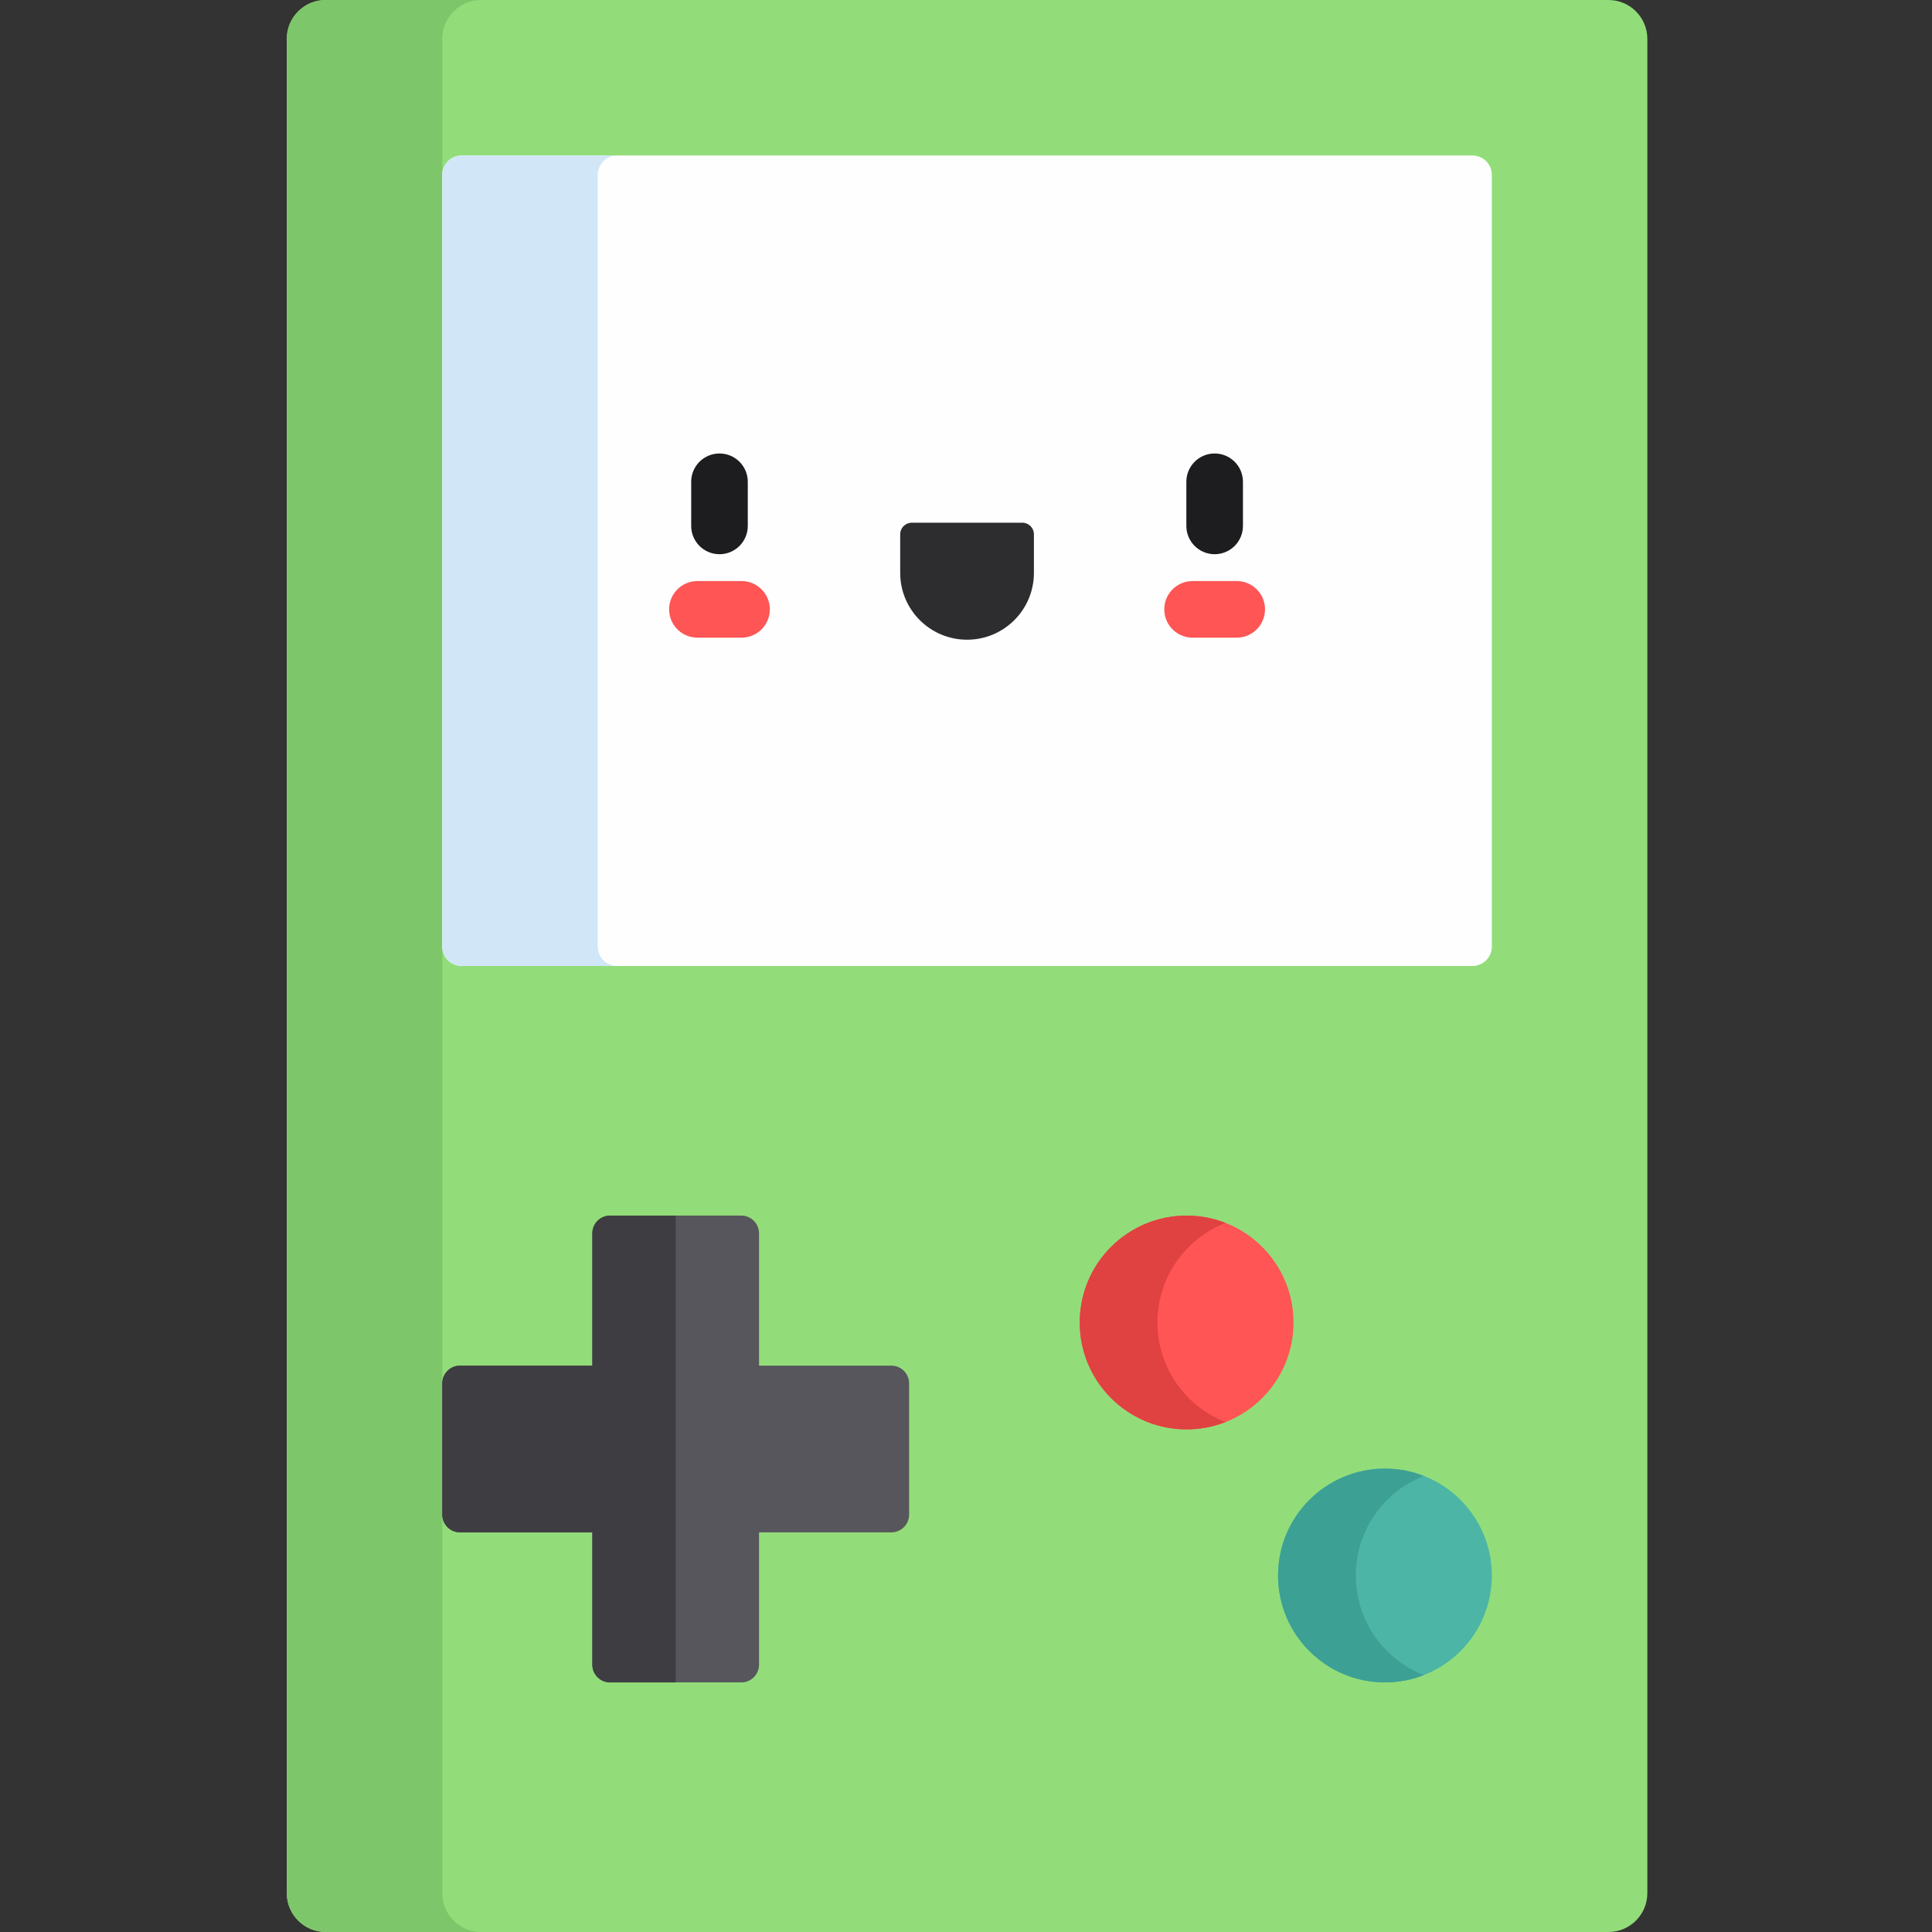 <svg height="512pt" viewBox="-76 0 512 512" width="512pt" xmlns="http://www.w3.org/2000/svg"><rect x="-76" y="0" width="512" height="512" fill="#333333" stroke="none"/><path d="m350.262 512h-339.961c-5.688 0-10.301-4.613-10.301-10.301v-491.398c0-5.688 4.613-10.301 10.301-10.301h339.961c5.691 0 10.301 4.613 10.301 10.301v491.398c0 5.688-4.613 10.301-10.301 10.301zm0 0" fill="#92dd79"/><path d="m41.207 501.699v-491.398c0-5.688 4.613-10.301 10.305-10.301h-41.211c-5.688 0-10.301 4.613-10.301 10.301v491.398c0 5.688 4.613 10.301 10.301 10.301h41.207c-5.688 0-10.301-4.613-10.301-10.301zm0 0" fill="#7ec66a"/><path d="m41.207 250.848v-204.488c0-2.848 2.309-5.152 5.152-5.152h267.848c2.844 0 5.148 2.305 5.148 5.152v204.488c0 2.848-2.305 5.152-5.148 5.152h-267.848c-2.844 0-5.152-2.305-5.152-5.152zm0 0" fill="#fefefe"/><path d="m180.281 169.531c-9.785 0-17.719-7.93-17.719-17.715v-10.227c0-1.691 1.371-3.062 3.066-3.062h29.309c1.691 0 3.062 1.371 3.062 3.062v10.227c0 9.785-7.934 17.715-17.719 17.715zm0 0" fill="#2d2d30"/><path d="m82.414 250.848v-204.488c0-2.848 2.309-5.152 5.152-5.152h-41.207c-2.844 0-5.152 2.305-5.152 5.152v204.488c0 2.848 2.309 5.152 5.152 5.152h41.207c-2.844 0-5.152-2.305-5.152-5.152zm0 0" fill="#d1e7f8"/><path d="m160.215 361.906h-35.059v-35.055c0-2.602-2.105-4.707-4.707-4.707h-34.77c-2.602 0-4.707 2.105-4.707 4.707v35.055h-35.059c-2.598 0-4.707 2.109-4.707 4.707v34.773c0 2.598 2.109 4.707 4.707 4.707h35.059v35.055c0 2.602 2.105 4.707 4.707 4.707h34.77c2.602 0 4.707-2.105 4.707-4.707v-35.055h35.059c2.602 0 4.707-2.109 4.707-4.707v-34.773c0-2.598-2.105-4.707-4.707-4.707zm0 0" fill="#57565c"/><path d="m266.797 350.473c0 15.648-12.688 28.332-28.332 28.332-15.645 0-28.328-12.684-28.328-28.332 0-15.645 12.684-28.328 28.328-28.328 15.645 0 28.332 12.684 28.332 28.328zm0 0" fill="#f55"/><path d="m230.738 350.473c0-12.008 7.48-22.27 18.027-26.391-3.191-1.246-6.664-1.938-10.301-1.938-15.645 0-28.328 12.684-28.328 28.328 0 15.645 12.684 28.332 28.328 28.332 3.637 0 7.109-.695 10.301-1.941-10.551-4.125-18.027-14.379-18.027-26.391zm0 0" fill="#e04141"/><path d="m319.355 417.527c0 15.645-12.684 28.328-28.328 28.328-15.648 0-28.332-12.684-28.332-28.328 0-15.648 12.684-28.332 28.332-28.332 15.645 0 28.328 12.684 28.328 28.332zm0 0" fill="#4db5a6"/><path d="m283.301 417.527c0-12.012 7.477-22.27 18.027-26.391-3.195-1.246-6.668-1.941-10.301-1.941-15.648 0-28.332 12.688-28.332 28.332 0 15.645 12.684 28.328 28.332 28.328 3.633 0 7.105-.691 10.301-1.938-10.551-4.121-18.027-14.379-18.027-26.391zm0 0" fill="#3da094"/><path d="m103.066 322.145h-17.387c-2.602 0-4.707 2.105-4.707 4.707v35.055h-35.059c-2.598 0-4.707 2.109-4.707 4.707v34.773c0 2.598 2.109 4.707 4.707 4.707h35.059v35.055c0 2.602 2.105 4.707 4.707 4.707h17.387zm0 0" fill="#3e3d42"/><path d="m245.895 146.871c-4.141 0-7.5-3.355-7.5-7.5v-11.695c0-4.145 3.359-7.5 7.5-7.5s7.5 3.355 7.5 7.5v11.695c0 4.145-3.359 7.5-7.5 7.5zm0 0" fill="#1d1d1f"/><path d="m114.672 146.871c-4.145 0-7.5-3.355-7.5-7.5v-11.695c0-4.145 3.355-7.5 7.5-7.5 4.141 0 7.5 3.355 7.5 7.5v11.695c0 4.145-3.359 7.5-7.5 7.5zm0 0" fill="#1d1d1f"/><g fill="#f55"><path d="m251.742 168.984h-11.695c-4.145 0-7.5-3.355-7.5-7.5 0-4.141 3.355-7.5 7.5-7.5h11.695c4.145 0 7.5 3.359 7.5 7.5 0 4.145-3.355 7.5-7.5 7.5zm0 0"/><path d="m120.52 168.984h-11.699c-4.141 0-7.5-3.355-7.5-7.5 0-4.141 3.359-7.5 7.5-7.5h11.699c4.141 0 7.5 3.359 7.5 7.5 0 4.145-3.359 7.5-7.5 7.5zm0 0"/></g></svg>